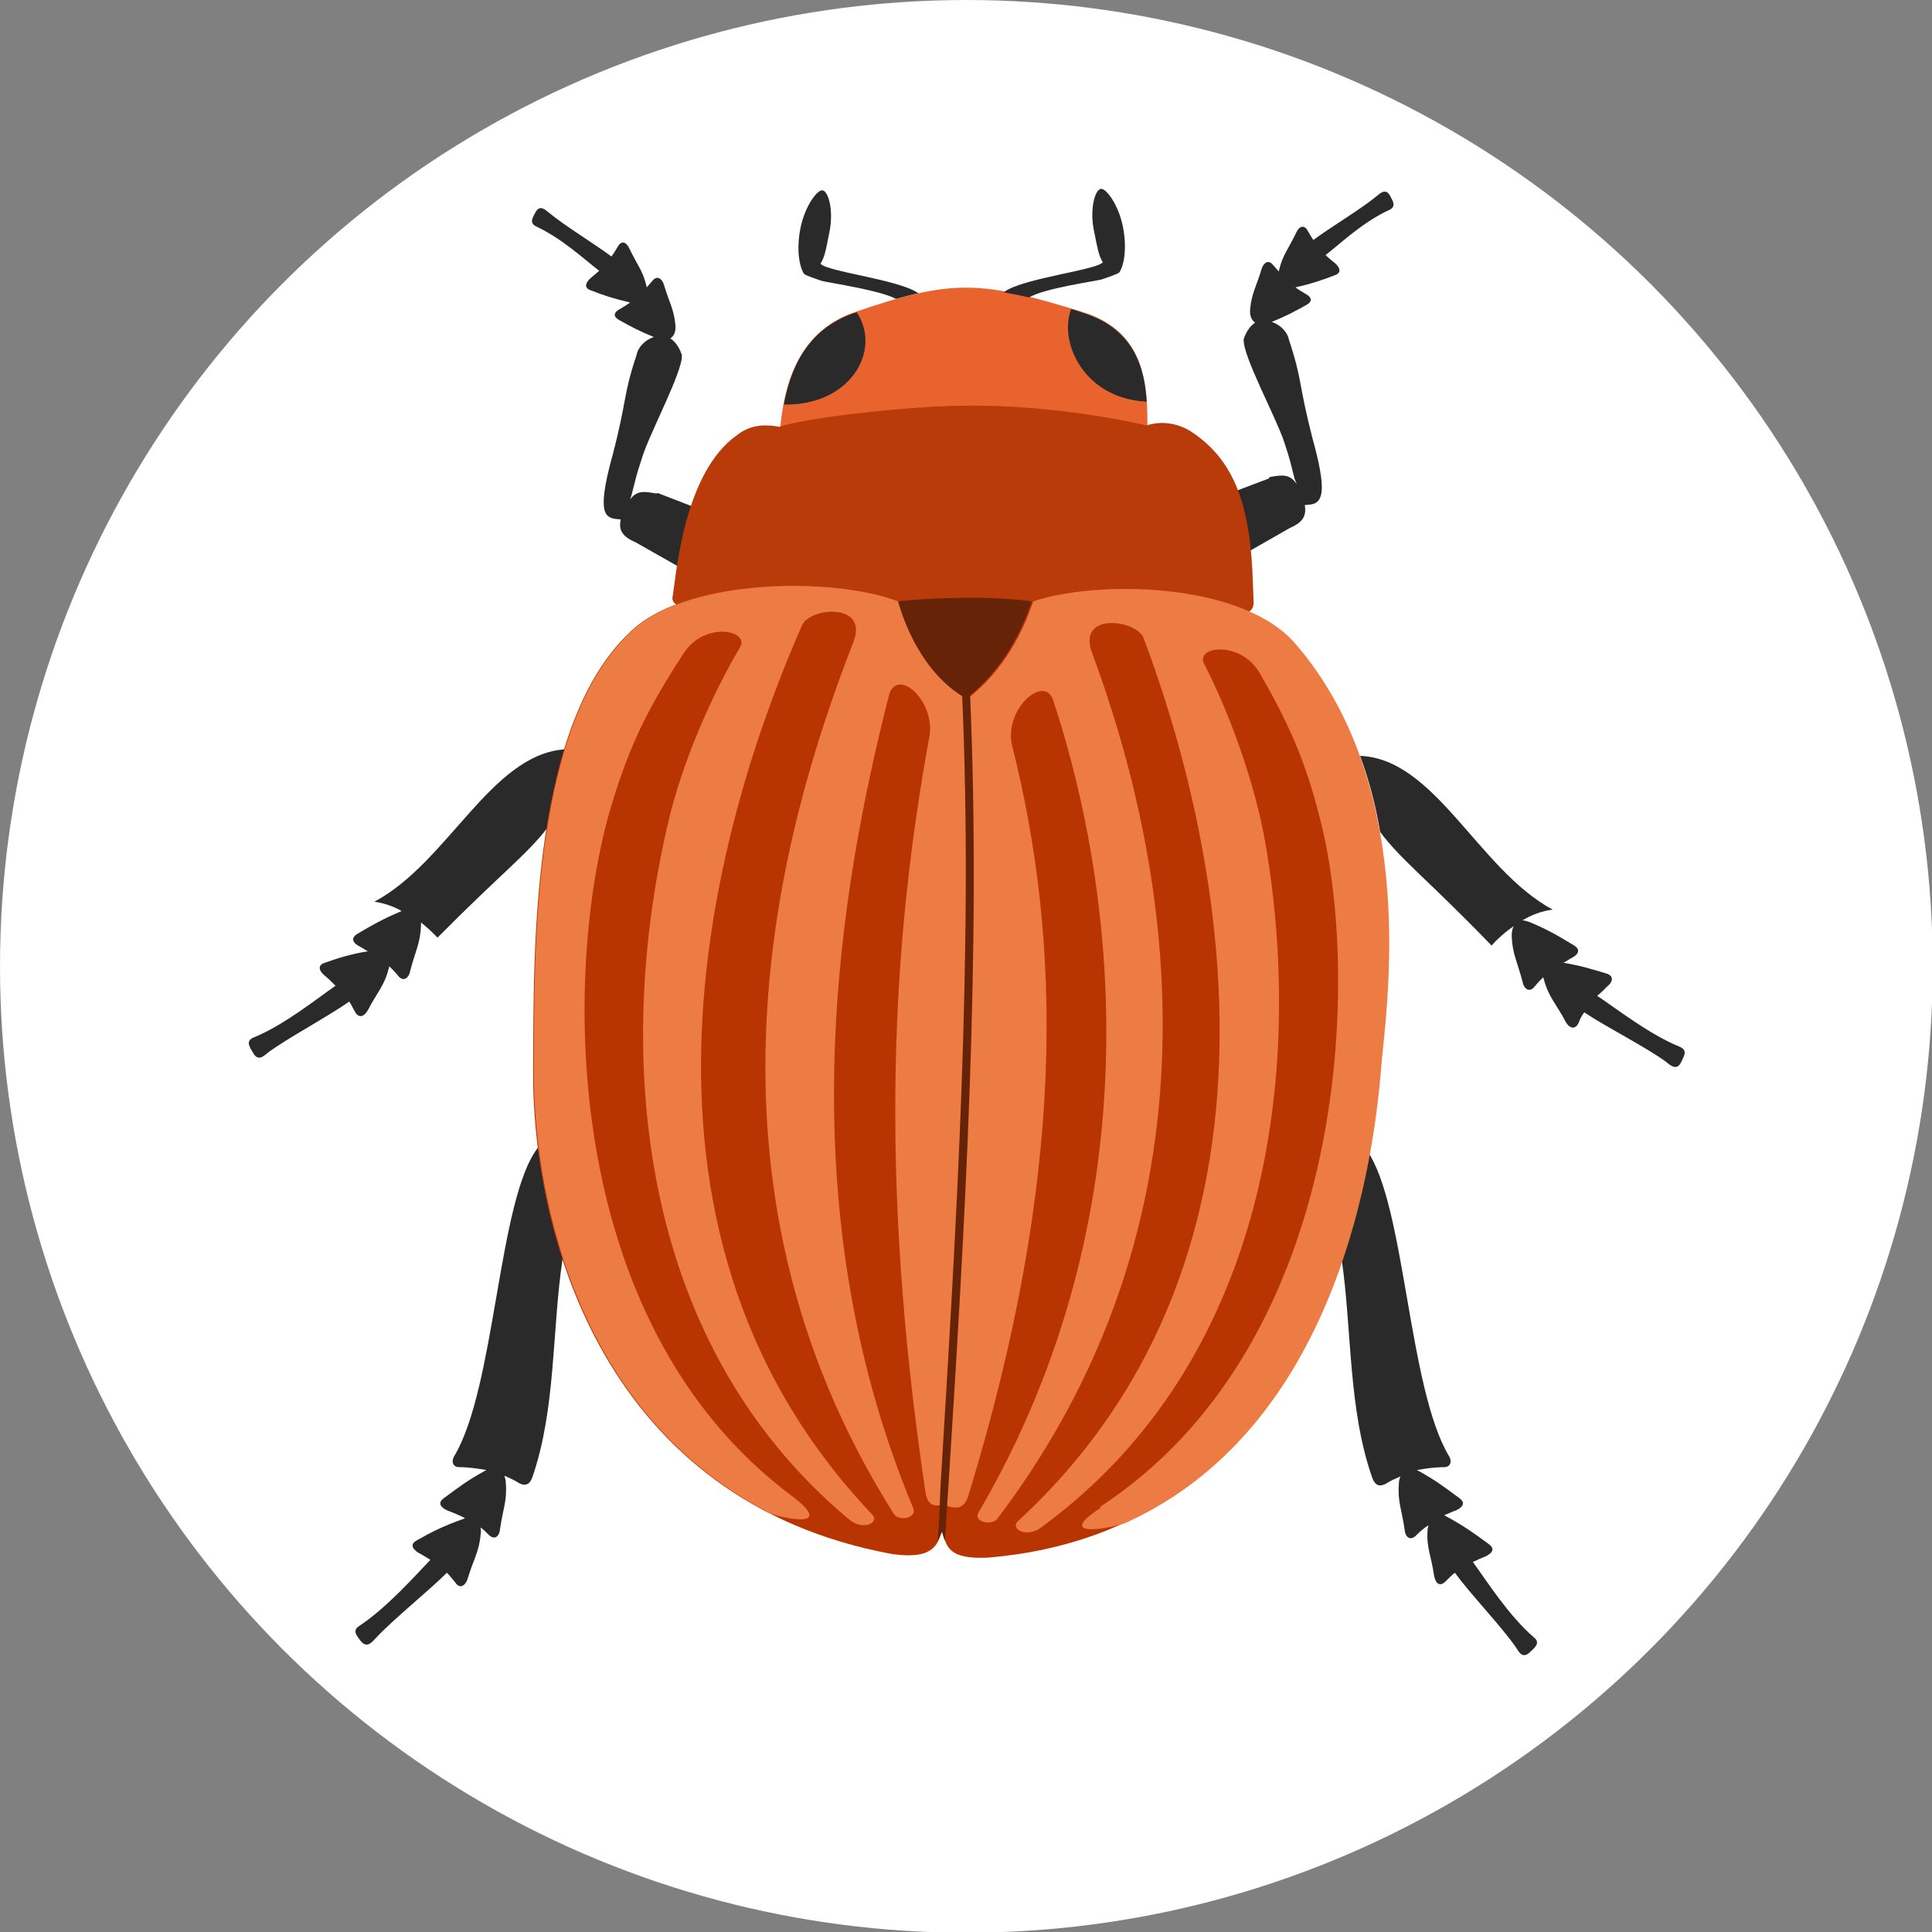 <?xml version="1.0" encoding="UTF-8"?>
<!DOCTYPE svg PUBLIC "-//W3C//DTD SVG 1.1//EN" "http://www.w3.org/Graphics/SVG/1.1/DTD/svg11.dtd">
<!-- Creator: CorelDRAW X6 -->
<svg xmlns="http://www.w3.org/2000/svg" xml:space="preserve" width="55.411mm" height="55.411mm" version="1.1" style="shape-rendering:geometricPrecision; text-rendering:geometricPrecision; image-rendering:optimizeQuality; fill-rule:evenodd; clip-rule:evenodd"
viewBox="0 0 2689 2689"
 xmlns:xlink="http://www.w3.org/1999/xlink">
 <rect x="0" y="0" width="2689" height="2689" fill="#808080" stroke="none"/>
 <defs>
  <style type="text/css">
   <![CDATA[
    .str0 {stroke:#B83B09;stroke-width:3.698}
    .fil2 {fill:#2B2A2A}
    .fil4 {fill:#662308}
    .fil5 {fill:#B83400}
    .fil3 {fill:#B83B09}
    .fil1 {fill:#E8632E}
    .fil6 {fill:#ED7C44}
    .fil0 {fill:white}
    .fil7 {fill:#662308;fill-rule:nonzero}
   ]]>
  </style>
 </defs>
 <g id="Vrstva_x0020_1">
  <circle class="fil0" cx="1345" cy="1345" r="1345"/>
  <path class="fil1" d="M1086 595c5,-51 20,-131 102,-160 139,-48 178,-44 318,-1 89,27 91,103 91,159 -21,-5 -145,-32 -275,-27 -68,2 -198,16 -236,29z"/>
  <path class="fil2" d="M1867 1750c15,102 9,210 43,307 3,8 8,14 19,8 6,-4 13,-7 20,-10 -1,3 -2,6 -2,10 -2,25 4,36 8,64 1,11 8,16 16,8 6,-6 12,-11 17,-14 0,2 -1,4 -1,6 -2,25 5,36 9,64 2,11 8,16 16,8 5,-5 9,-9 13,-12 20,28 66,76 85,104 4,6 9,17 20,6 5,-5 15,-12 5,-20 -35,-30 -66,-79 -85,-105 6,-3 11,-5 18,-8 6,-3 15,-9 4,-17 -19,-14 -34,-25 -60,-39 -1,0 -1,-1 -2,-1 5,-2 11,-5 17,-7 6,-3 15,-9 4,-17 -19,-14 -33,-25 -59,-39 12,-2 25,-4 38,-4 9,0 11,-8 7,-15 -57,-94 -61,-349 -114,-425 -8,45 -20,96 -38,147z"/>
  <path class="fil2" d="M1891 1052c106,2 166,158 270,214 -15,2 -29,7 -42,15 3,0 5,1 9,2 27,11 43,21 63,33 11,7 3,14 -3,17 -4,2 -8,5 -12,7 24,4 40,9 60,15 12,4 7,13 2,17 -5,5 -10,10 -15,14 27,18 73,54 115,71 12,5 5,14 2,21 -6,13 -15,5 -21,0 -27,-20 -86,-50 -114,-69 -3,4 -6,9 -8,15 -5,10 -13,7 -18,-2 -13,-25 -23,-33 -30,-58 0,-1 -1,-2 -1,-4 -4,4 -8,8 -12,13 -7,9 -15,4 -17,-7 -7,-27 -14,-38 -15,-63 0,-6 1,-11 3,-14 -12,8 -23,18 -31,27 -90,-93 -126,-119 -155,-158 -6,-35 -15,-71 -28,-106z"/>
  <path class="fil2" d="M915 686l49 19c-10,29 -15,59 -19,84l-60 -34c-16,-7 -25,-15 -21,-32 -10,-1 -18,-1 -22,-11 -6,-17 5,-58 11,-80 20,-77 14,-81 33,-138 2,-11 12,-21 24,-25 -20,-8 -33,-15 -49,-24 -10,-6 -4,-12 2,-15 5,-3 10,-6 14,-9 -22,-5 -37,-10 -55,-17 -11,-4 -5,-12 -1,-16 5,-4 9,-8 13,-11 -23,-18 -52,-45 -88,-62 -10,-5 -4,-13 -1,-19 6,-12 14,-4 19,0 23,19 63,43 87,61 3,-4 6,-9 9,-14 5,-9 12,-6 16,3 11,23 19,31 24,53 0,0 0,1 0,1 3,-3 5,-6 8,-9 6,-8 13,-4 16,5 7,24 14,34 16,56 1,9 -2,16 -7,19 6,4 12,11 16,23 2,22 -44,107 -55,142 -10,31 -7,22 -15,53l-2 6c10,-13 20,-11 37,-8z"/>
  <path class="fil2" d="M783 1752c-15,101 -9,208 -42,304 -3,8 -8,14 -19,8 -6,-4 -13,-7 -20,-10 1,3 2,6 2,10 2,25 -4,36 -8,64 -1,11 -8,16 -16,8 -4,-4 -7,-7 -11,-10 0,3 1,5 0,9 -2,25 -10,35 -18,62 -3,10 -11,15 -17,6 -4,-5 -8,-10 -12,-14 -24,24 -76,66 -99,91 -5,5 -12,15 -21,4 -4,-6 -13,-14 -2,-21 38,-25 77,-69 99,-92 -5,-3 -11,-7 -17,-10 -6,-4 -13,-11 -2,-17 21,-12 37,-20 65,-30 1,0 1,0 2,-1 -7,-4 -15,-7 -25,-11 -6,-3 -15,-9 -4,-17 19,-14 33,-25 59,-39 -12,-2 -25,-4 -38,-4 -9,0 -11,-8 -7,-15 58,-96 61,-359 117,-430 6,50 17,102 34,154z"/>
  <path class="fil2" d="M785 1043c-102,8 -162,158 -264,212 13,2 26,6 38,13 -26,11 -42,20 -62,32 -11,7 -3,14 3,17 4,2 8,5 12,7 -24,4 -40,9 -60,16 -12,4 -6,13 -1,17 6,5 11,10 16,15 -26,18 -72,55 -114,72 -12,5 -5,14 -1,21 7,13 15,5 21,0 27,-20 85,-51 113,-71 3,4 5,9 8,14 5,10 13,7 18,-2 13,-25 23,-34 29,-58 0,-1 1,-2 1,-3 4,4 8,8 12,13 7,9 15,4 17,-7 7,-27 14,-38 15,-63 0,-1 0,-2 0,-4 9,7 16,14 23,21 88,-89 125,-116 153,-153 6,-38 14,-75 24,-109z"/>
  <path class="fil2" d="M1766 666l-45 17c9,24 15,51 18,84l56 -32c16,-7 24,-15 21,-32 11,-1 18,-1 22,-12 6,-17 -5,-58 -11,-80 -20,-77 -14,-81 -33,-138 -2,-11 -12,-21 -24,-25 20,-8 33,-15 49,-24 10,-6 4,-12 -2,-15 -5,-3 -10,-6 -14,-9 22,-5 37,-10 55,-17 11,-4 5,-12 1,-16 -5,-4 -10,-8 -14,-12 23,-18 52,-46 89,-63 10,-5 4,-13 1,-19 -6,-12 -14,-4 -19,0 -23,19 -64,43 -88,61 -3,-4 -5,-8 -8,-13 -5,-9 -12,-6 -16,3 -11,23 -19,31 -24,53 0,0 0,1 0,1 -3,-3 -5,-6 -8,-9 -6,-8 -13,-4 -16,5 -7,24 -14,34 -16,56 -1,9 2,16 7,19 -6,4 -12,11 -16,23 -2,22 44,107 56,142 10,31 7,22 15,53l3 7c-10,-15 -21,-13 -38,-10z"/>
  <path class="fil2" d="M1192 434c36,53 -8,131 -101,129 9,-48 31,-104 97,-127 1,0 3,-1 4,-1z"/>
  <path class="fil2" d="M1278 408c-27,-19 -128,-30 -136,-41 6,-9 8,-22 12,-42 7,-31 -1,-59 -9,-60 -7,-2 -25,22 -31,53 -6,31 -1,54 5,63 1,2 19,8 25,10 12,3 81,13 103,25 11,-3 22,-6 32,-8z"/>
  <path class="fil2" d="M1596 559c-88,-4 -123,-84 -105,-129 5,2 10,3 15,5 72,22 87,76 90,124z"/>
  <path class="fil2" d="M1398 406c27,-19 128,-30 137,-41 -6,-9 -8,-22 -12,-42 -7,-31 1,-59 9,-60 7,-2 25,22 31,53 6,31 1,54 -5,63 -1,2 -19,8 -25,10 -12,3 -78,12 -101,25 -12,-3 -23,-5 -34,-7l0 0z"/>
  <path class="fil3 str0" d="M938 830c-1,5 1,9 6,10 96,-35 237,-28 304,-2 37,-4 120,-9 188,0 66,-22 204,-27 298,13 8,-2 9,-8 9,-13 0,-5 -1,-20 -1,-25 -3,-106 -24,-170 -84,-210 -18,-12 -41,-16 -62,-9 -21,-5 -145,-32 -275,-27 -68,2 -198,16 -236,29 -15,-3 -38,-5 -58,11 -74,52 -84,194 -89,224z"/>
  <path class="fil4" d="M1345 973c-63,-35 -89,-110 -96,-136 37,-4 120,-9 188,0 -13,39 -39,95 -92,136z"/>
  <path class="fil5" d="M1312 2116c33,-428 41,-787 33,-1143 -63,-35 -89,-110 -96,-136 -85,-33 -287,-34 -368,39 -143,128 -138,447 -139,610 -2,238 102,604 500,677 52,7 67,-7 71,-47z"/>
  <path class="fil5" d="M1312 2116c0,40 11,54 62,52 443,-36 530,-488 546,-678 6,-71 59,-388 -119,-594 -76,-88 -281,-88 -365,-59 -13,39 -39,95 -92,136 9,356 1,715 -33,1143z"/>
  <path class="fil6" d="M1064 2103c10,7 107,31 38,-21 -327,-244 -318,-739 -251,-961 25,-83 50,-134 100,-211 29,-46 93,-33 79,-9 -37,62 -81,159 -101,248 -71,305 -50,713 253,966 19,16 43,4 32,-7 -387,-407 -213,-976 -98,-1237 10,-26 93,-33 72,22 -103,264 -239,747 56,1214 7,11 33,6 27,-8 -179,-429 -102,-864 -33,-1134 14,-36 66,14 55,63 -50,276 -72,599 -5,1048 3,20 12,20 21,19 2,0 7,-4 7,-8 32,-419 39,-764 30,-1114 -63,-35 -89,-110 -96,-136 -85,-33 -287,-34 -368,39 -143,128 -138,447 -139,610 -1,198 70,484 323,617z"/>
  <path class="fil6" d="M1530 2098c342,-223 363,-718 311,-943 -20,-84 -41,-137 -87,-217 -26,-47 -91,-39 -78,-14 33,64 71,164 86,254 52,309 6,715 -313,948 -20,15 -44,2 -32,-9 413,-381 276,-960 175,-1228 -8,-26 -91,-38 -73,17 101,271 207,762 -131,1208 -8,10 -34,4 -26,-9 242,-414 195,-854 104,-1130 -12,-37 -67,10 -58,60 71,280 75,605 -60,1046 -6,20 -17,18 -27,16 -2,0 -6,-5 -5,-10 32,-419 39,-764 30,-1114 53,-41 79,-97 92,-136 84,-29 289,-29 365,59 178,206 124,522 119,594 -13,159 -74,501 -354,629 -11,6 -108,26 -35,-21z"/>
  <path class="fil7" d="M1350 963c16,359 -7,744 -30,1106 -2,26 -3,51 -5,76l-4 -13 -6 13c2,-25 3,-51 4,-76 22,-362 46,-746 30,-1105l10 0z"/>
 </g>
</svg>
